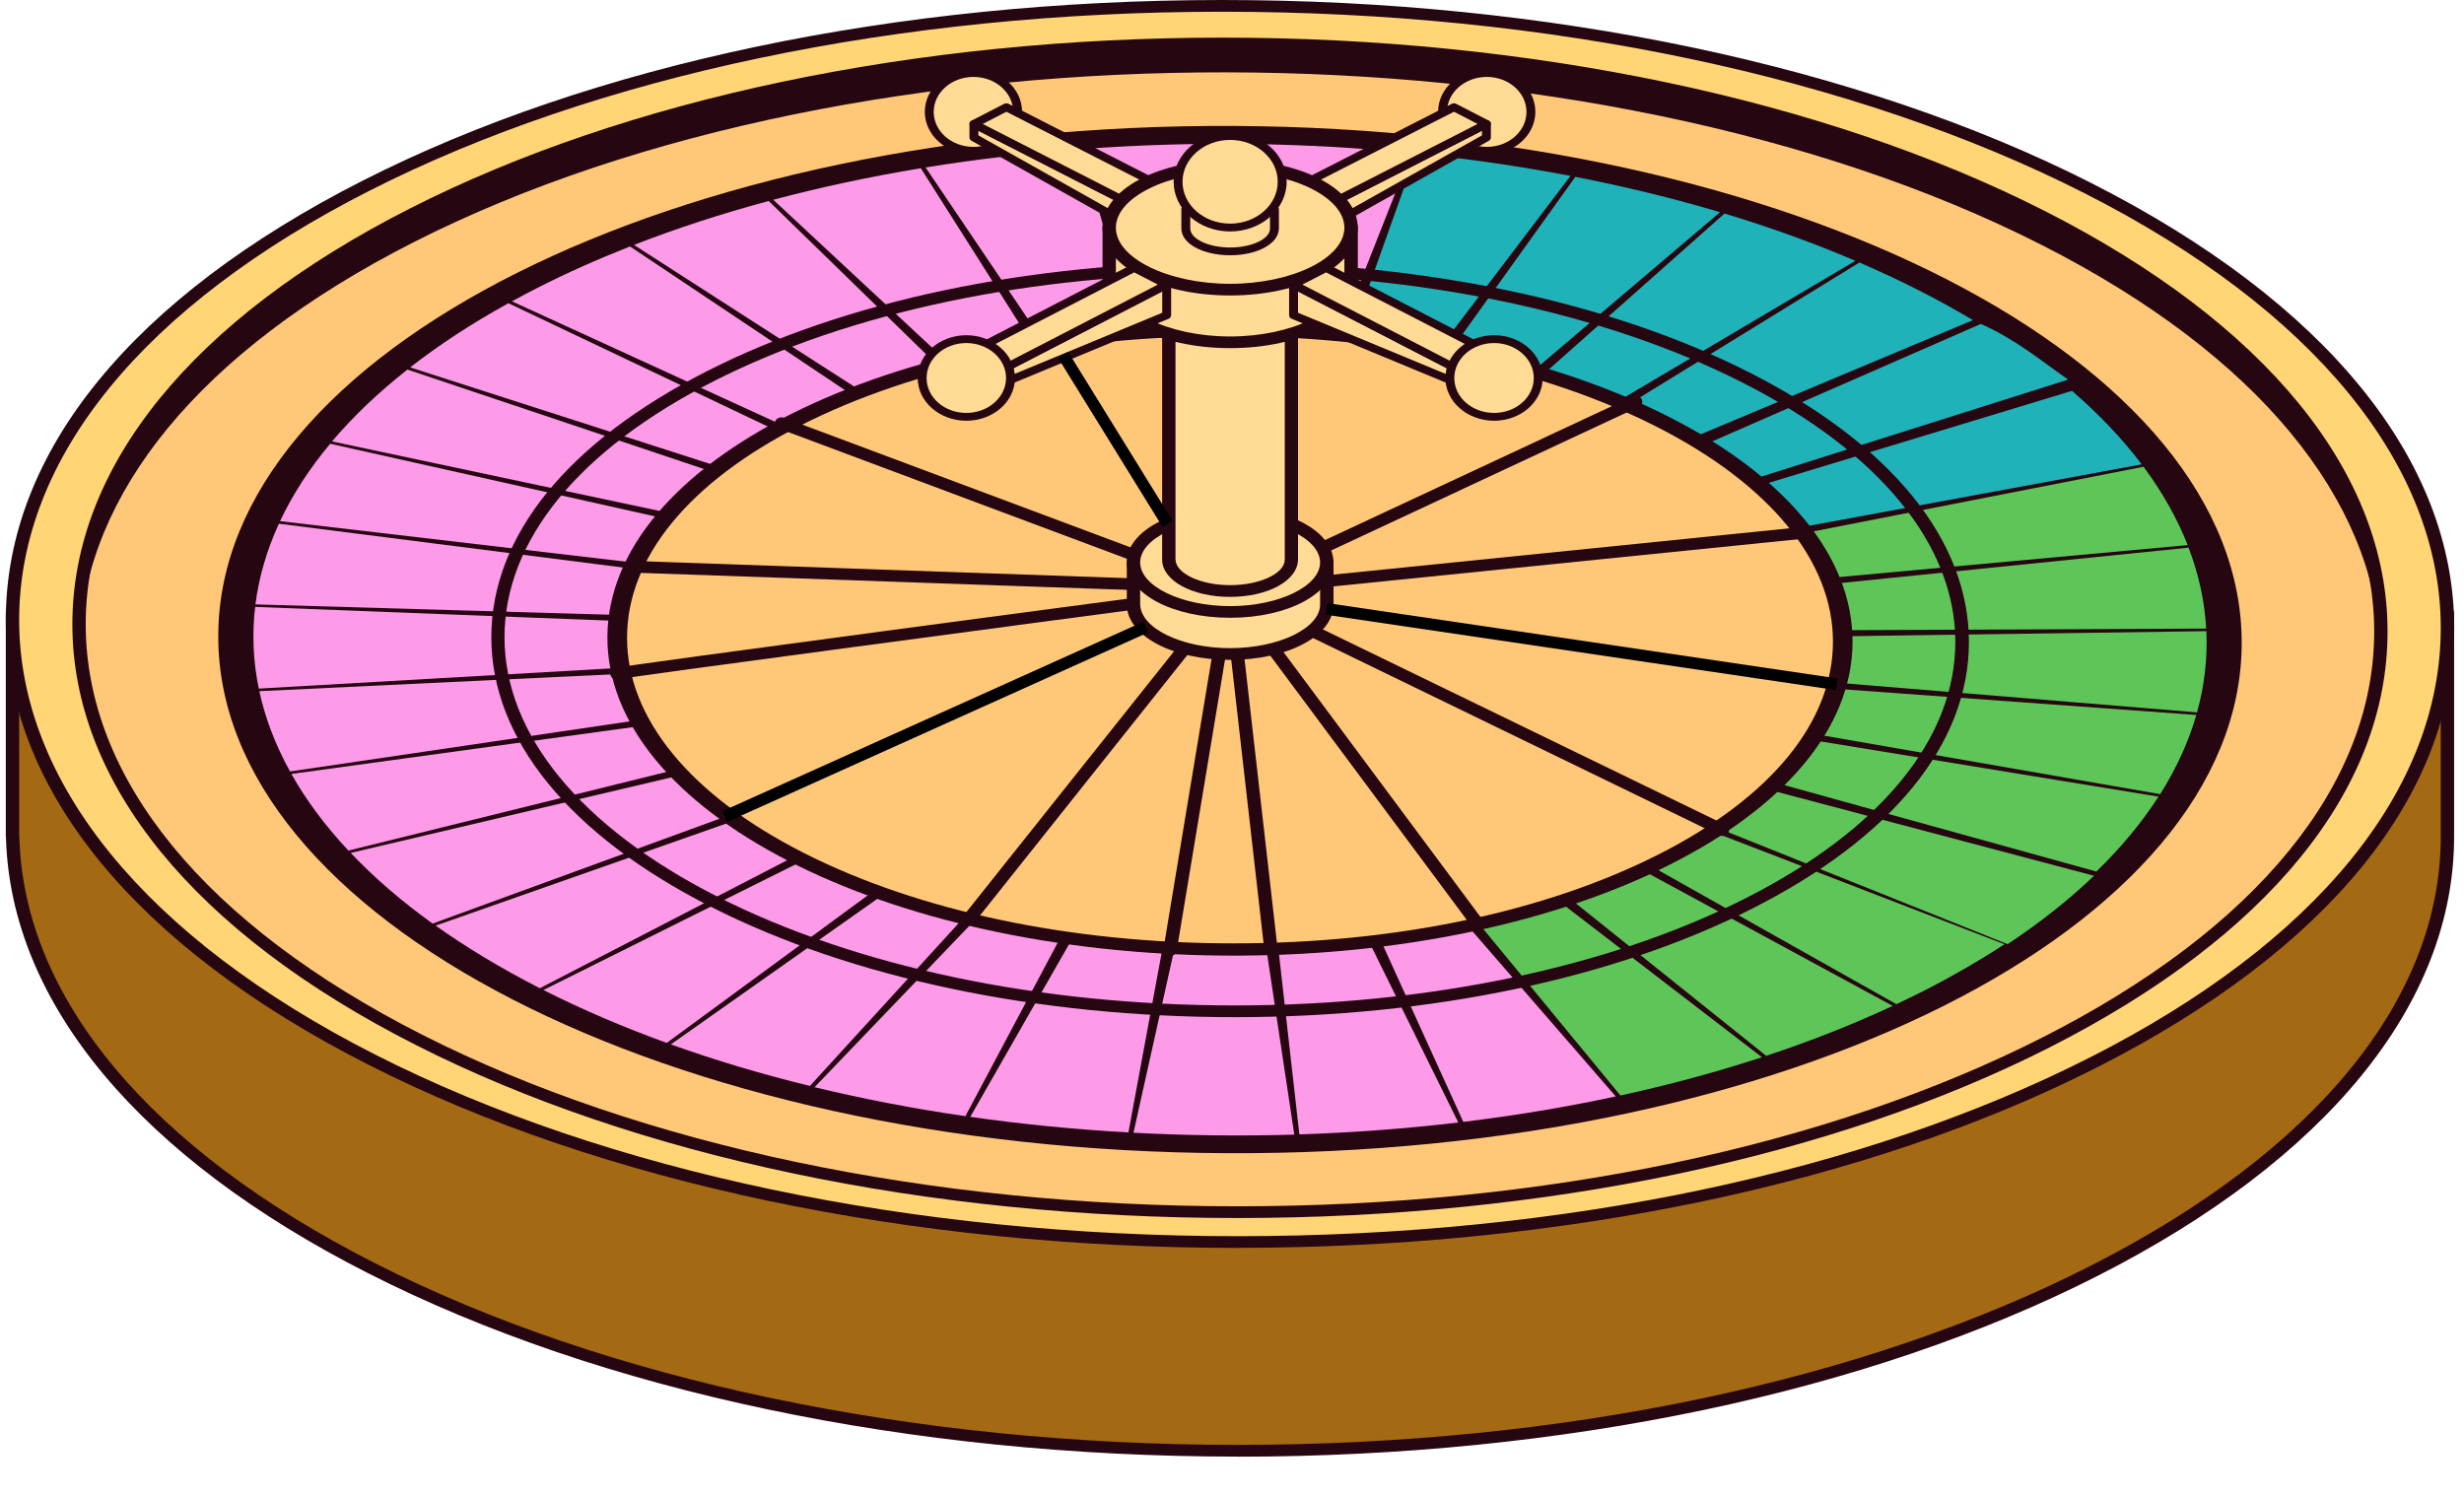 <svg width="420" height="255" viewBox="0 0 420 255" fill="none" xmlns="http://www.w3.org/2000/svg">
<g clip-path="url(#clip0_1932_105462)">
<path d="M417.192 104.566H412.914C404.981 84.944 385.989 66.203 355.94 50.956C274.635 9.684 143.242 9.471 62.453 50.489C32.267 65.816 13.412 84.731 5.888 104.566H2.126V142.596H2.156C2.809 169.235 23.211 195.833 63.378 216.216C144.683 257.487 276.076 257.701 356.88 216.682C397.108 196.26 417.207 169.448 417.207 142.596V104.566H417.192Z" fill="#A46913"/>
<path d="M210.971 248.31C155.089 248.31 102.468 237.225 62.817 217.083C23.757 197.26 1.823 170.902 1.019 142.85C0.988 142.77 0.988 142.69 0.988 142.61V104.58C0.988 104.033 1.504 103.579 2.126 103.579H5.069C13.123 83.063 32.752 64.415 61.876 49.635C100.951 29.8 152.965 18.875 208.347 18.875C263.728 18.875 316.85 29.96 356.501 50.102C385.474 64.815 405.239 83.29 413.703 103.579H417.176C417.798 103.579 418.314 104.033 418.314 104.58V142.61C418.314 142.61 418.314 142.676 418.314 142.716C418.269 171.076 396.653 197.647 357.426 217.563C318.351 237.398 266.337 248.323 210.956 248.323L210.971 248.31ZM3.264 142.37C3.264 142.37 3.294 142.503 3.294 142.57C3.961 169.982 25.501 195.833 63.939 215.348C103.257 235.317 155.483 246.309 210.956 246.309C266.428 246.309 317.563 235.477 356.289 215.815C394.818 196.247 416.039 170.249 416.039 142.596C416.039 142.556 416.039 142.53 416.039 142.49V105.567H412.899C412.413 105.567 411.989 105.3 411.822 104.9C403.707 84.797 384.169 66.443 355.363 51.809C316.046 31.841 263.819 20.849 208.347 20.849C152.874 20.849 101.74 31.681 63.014 51.343C34.056 66.056 14.671 84.571 6.965 104.886C6.813 105.3 6.373 105.567 5.888 105.567H3.264V142.37Z" fill="#260611"/>
<path d="M417.193 107.346C417.551 49.154 324.924 1.539 210.304 0.993C95.684 0.448 2.477 47.179 2.118 105.371C1.76 163.562 94.388 211.178 209.008 211.723C323.627 212.269 416.835 165.537 417.193 107.346Z" fill="#FFD575"/>
<path d="M210.956 212.734C155.074 212.734 102.453 201.649 62.801 181.507C22.938 161.271 0.988 134.353 0.988 105.7C0.988 77.047 22.619 50.702 61.891 30.76C100.951 10.925 152.965 0 208.362 0C263.759 0 316.85 11.085 356.516 31.227C396.38 51.463 418.329 78.381 418.329 107.021C418.329 135.66 396.699 162.032 357.442 181.96C318.367 201.796 266.352 212.721 210.971 212.721L210.956 212.734ZM208.347 2.001C153.36 2.001 101.74 12.832 63.014 32.494C24.485 52.063 3.264 78.061 3.264 105.7C3.264 133.339 24.819 159.897 63.939 179.773C103.257 199.742 155.483 210.733 210.956 210.733C266.428 210.733 317.563 199.902 356.289 180.24C394.818 160.671 416.039 134.673 416.039 107.034C416.039 79.395 394.484 52.837 355.363 32.961C316.046 12.992 263.834 2.001 208.362 2.001H208.347Z" fill="#260611"/>
<path d="M405.847 107.949C406.186 52.94 318.622 7.929 210.269 7.413C101.915 6.897 13.803 51.073 13.465 106.082C13.126 161.091 100.69 206.102 209.043 206.618C317.397 207.134 405.509 162.958 405.847 107.949Z" fill="#FFC878"/>
<path d="M210.895 207.638C158.062 207.638 108.308 197.154 70.811 178.105C33.101 158.964 12.335 133.499 12.335 106.407C12.335 79.542 32.782 54.371 69.931 35.509C106.882 16.754 156.06 6.416 208.423 6.416C260.786 6.416 311.01 16.901 348.507 35.949C386.202 55.091 406.968 80.556 406.968 107.648C406.968 134.739 386.505 159.684 349.372 178.546C312.42 197.3 263.243 207.638 210.88 207.638H210.895ZM208.438 8.43C156.469 8.43 107.686 18.662 71.084 37.243C34.663 55.731 14.61 80.289 14.61 106.407C14.61 132.752 34.967 157.603 71.933 176.371C109.097 195.246 158.441 205.637 210.88 205.637C263.319 205.637 311.632 195.406 348.234 176.811C384.639 158.323 404.693 133.766 404.693 107.648C404.693 81.529 384.336 56.452 347.37 37.67C310.206 18.795 260.861 8.404 208.423 8.404L208.438 8.43Z" fill="#260611"/>
<path d="M70.513 41.286C146.888 2.509 271.106 2.709 347.952 41.726C385.388 60.734 404.622 85.439 405.745 110.263C406.913 83.918 387.679 57.333 347.952 37.164C271.106 -1.853 146.888 -2.053 70.513 36.724C31.332 56.612 12.401 82.891 13.584 109.049C14.676 84.425 33.607 60.027 70.513 41.286Z" fill="#260611"/>
<path d="M382.108 109.848C382.406 61.491 305.438 21.923 210.195 21.47C114.952 21.017 37.501 59.85 37.204 108.207C36.906 156.563 113.875 196.132 209.117 196.585C304.36 197.038 381.811 158.204 382.108 109.848Z" fill="#260611"/>
<path d="M191.1 103.806L69.445 63.001C64.455 66.936 60.162 71.031 56.597 75.246L191.1 103.806Z" fill="#FE9BE9"/>
<path d="M201.521 98.95L156.955 28.679C148.354 30.107 139.935 31.894 131.805 34.055L201.521 98.95Z" fill="#FE9BE9"/>
<path d="M189.704 105.487L56.279 75.647C52.699 79.942 49.847 84.357 47.739 88.839L189.704 105.473V105.487Z" fill="#FE9BE9"/>
<path d="M198.335 99.804L131.031 34.268C123.067 36.403 115.392 38.897 108.065 41.752L198.32 99.817L198.335 99.804Z" fill="#FE9BE9"/>
<path d="M193.056 102.272L86.662 51.69C80.397 55.144 74.815 58.813 69.915 62.628L193.056 102.258V102.272Z" fill="#FE9BE9"/>
<path d="M191.615 114.344L59.783 145.398C63.727 149.559 68.383 153.588 73.738 157.443L191.615 114.357V114.344Z" fill="#FE9BE9"/>
<path d="M190.038 112.69L49.665 131.938C52.183 136.394 55.414 140.756 59.389 144.997L190.038 112.69Z" fill="#FE9BE9"/>
<path d="M188.87 107.274L47.541 89.279C45.463 93.815 44.129 98.403 43.537 103.032L188.885 107.274H188.87Z" fill="#FE9BE9"/>
<path d="M189.052 110.916L44.204 117.825C45.206 122.441 46.95 127.016 49.438 131.511L189.052 110.916Z" fill="#FE9BE9"/>
<path d="M208.513 98.123L212.503 24.544C203.386 24.438 194.27 24.704 185.244 25.358L208.513 98.123Z" fill="#FE9BE9"/>
<path d="M107.383 42.019C101.892 44.179 96.613 46.527 91.577 49.088C90.105 49.835 88.68 50.596 87.269 51.369L195.499 100.925L107.398 42.019H107.383Z" fill="#FE9BE9"/>
<path d="M193.709 115.838L74.254 157.79C79.517 161.525 85.433 165.1 92.017 168.461L193.709 115.838Z" fill="#FE9BE9"/>
<path d="M43.491 103.472C42.945 108.114 43.158 112.77 44.113 117.385L188.673 109.088L43.507 103.459L43.491 103.472Z" fill="#FE9BE9"/>
<path d="M212.109 98.163L240.535 26.078C231.555 25.198 222.469 24.691 213.368 24.558L212.109 98.163Z" fill="#FE9BE9"/>
<path d="M209.545 119.706L193.208 193.099C202.325 193.579 211.487 193.686 220.618 193.419L209.53 119.72L209.545 119.706Z" fill="#FE9BE9"/>
<path d="M215.658 98.523L267.703 29.987C259.117 28.346 250.319 27.065 241.4 26.158L215.658 98.51V98.523Z" fill="#1FB2B8"/>
<path d="M219.041 99.177L293.186 36.176C285.238 33.802 276.986 31.801 268.522 30.147L219.041 99.177Z" fill="#1FB2B8"/>
<path d="M316.258 44.46C309.174 41.432 301.711 38.737 293.945 36.403L222.15 100.111L316.243 44.473L316.258 44.46Z" fill="#1FB2B8"/>
<path d="M204.934 98.39L184.365 25.425C175.385 26.091 166.481 27.132 157.774 28.546L204.934 98.39Z" fill="#FE9BE9"/>
<path d="M374.491 121.44C375.765 116.852 376.296 112.223 376.084 107.594L231.161 109.622L374.491 121.44Z" fill="#5EC659"/>
<path d="M205.95 119.506L165.388 190.391C174.247 191.658 183.257 192.538 192.344 193.045L205.95 119.506Z" fill="#FE9BE9"/>
<path d="M92.623 168.768C99.252 172.116 106.29 175.117 113.647 177.785L196.272 117.132L92.623 168.768Z" fill="#FE9BE9"/>
<path d="M213.14 119.586L221.483 193.379C230.584 193.085 239.655 192.405 248.575 191.351L213.14 119.6V119.586Z" fill="#FE9BE9"/>
<path d="M199.215 118.199L114.345 178.039C121.93 180.76 129.878 183.121 138.054 185.122L199.215 118.186V118.199Z" fill="#FE9BE9"/>
<path d="M224.926 101.285L336.296 54.571C333.353 52.823 330.274 51.116 327.013 49.462C323.751 47.808 320.384 46.234 316.941 44.753L224.941 101.298L224.926 101.285Z" fill="#1FB2B8"/>
<path d="M216.644 119.173L249.424 191.244C258.267 190.177 266.959 188.723 275.408 186.909L216.644 119.173Z" fill="#FE9BE9"/>
<path d="M222.985 117.465L301.059 179.986C308.583 177.492 315.788 174.664 322.614 171.476L223 117.465H222.985Z" fill="#5EC659"/>
<path d="M219.966 118.466L276.212 186.749C284.525 184.935 292.579 182.761 300.331 180.226L219.966 118.466Z" fill="#5EC659"/>
<path d="M202.476 118.999L138.843 185.335C147.186 187.349 155.787 189.004 164.554 190.271L202.476 118.999Z" fill="#FE9BE9"/>
<path d="M229.522 113.17L357.335 148.572C361.583 144.45 365.117 140.169 367.923 135.807L229.522 113.183V113.17Z" fill="#5EC659"/>
<path d="M227.844 115.132L342.203 160.952C347.815 157.23 352.715 153.335 356.932 149.293L227.844 115.118V115.132Z" fill="#5EC659"/>
<path d="M323.251 171.182C324.768 170.462 326.269 169.742 327.741 168.995C332.777 166.434 337.419 163.752 341.666 160.964L225.639 116.238L323.251 171.182Z" fill="#5EC659"/>
<path d="M230.645 111.436L368.211 135.38C371.003 130.965 373.05 126.443 374.37 121.881L230.645 111.436Z" fill="#5EC659"/>
<path d="M231.07 107.794L376.054 107.154C375.796 102.539 374.795 97.923 373.05 93.361L231.07 107.794Z" fill="#5EC659"/>
<path d="M229.098 104.273L365.056 79.155C361.81 74.86 357.851 70.671 353.179 66.629L229.098 104.273Z" fill="#1FB2B8"/>
<path d="M220.468 106.468L352.53 64.71C347.928 61.513 343.504 57.79 337.636 55.223L220.468 106.468Z" fill="#1FB2B8"/>
<path d="M230.387 105.993L372.898 92.921C371.124 88.399 368.606 83.93 365.375 79.569L230.387 105.993Z" fill="#5EC659"/>
<path d="M210.455 173.397C176.78 173.397 145.047 166.714 121.141 154.562C97.022 142.316 83.749 126.002 83.749 108.635C83.749 91.267 96.84 75.287 120.595 63.228C144.152 51.263 175.521 44.673 208.908 44.673C242.295 44.673 274.316 51.356 298.222 63.508C322.341 75.754 335.613 92.067 335.613 109.435C335.613 126.803 322.523 142.783 298.768 154.842C275.211 166.807 243.842 173.397 210.47 173.397H210.455ZM208.878 46.674C175.885 46.674 144.926 53.17 121.702 64.962C98.676 76.647 85.995 92.161 85.995 108.635C85.995 125.109 98.873 140.956 122.248 152.828C145.821 164.793 177.144 171.396 210.425 171.396C243.417 171.396 274.362 164.9 297.585 153.108C320.611 141.422 333.293 125.909 333.293 109.422C333.293 92.934 320.414 77.101 297.039 65.229C273.467 53.264 242.143 46.661 208.862 46.661L208.878 46.674Z" fill="#260611"/>
<path d="M315.776 109.532C315.959 79.777 268.596 55.43 209.987 55.151C151.379 54.872 103.719 78.767 103.536 108.522C103.353 138.277 150.716 162.625 209.324 162.904C267.933 163.182 315.593 139.287 315.776 109.532Z" fill="#260611"/>
<path d="M313.576 109.522C313.756 80.385 267.374 56.544 209.98 56.271C152.587 55.998 105.915 79.396 105.735 108.533C105.556 137.669 151.938 161.51 209.331 161.783C266.725 162.056 313.397 138.658 313.576 109.522Z" fill="#FFC878"/>
<path d="M210.319 162.805C182.241 162.805 155.787 157.229 135.855 147.105C115.711 136.874 104.622 123.241 104.622 108.715C104.622 94.188 115.559 80.836 135.4 70.751C155.043 60.773 181.194 55.278 209.029 55.278C236.864 55.278 263.546 60.853 283.493 70.978C303.638 81.209 314.726 94.842 314.726 109.368C314.726 123.895 303.804 137.247 283.948 147.332C264.305 157.309 238.154 162.805 210.319 162.805ZM209.014 57.292C181.574 57.292 155.832 62.694 136.522 72.499C117.409 82.196 106.882 95.069 106.882 108.728C106.882 122.387 117.576 135.526 136.977 145.384C156.575 155.335 182.62 160.818 210.304 160.818C237.987 160.818 263.486 155.415 282.796 145.611C301.908 135.913 312.436 123.041 312.436 109.382C312.436 95.722 301.741 82.583 282.34 72.725C262.742 62.774 236.697 57.292 209.014 57.292Z" fill="#260611"/>
<path d="M216.614 162.512C216.037 162.512 215.537 162.125 215.476 161.618L208.544 100.858C208.498 100.484 208.696 100.124 209.044 99.924C209.393 99.724 209.848 99.697 210.228 99.884L294.142 140.635C294.688 140.902 294.885 141.516 294.582 141.996C294.278 142.476 293.581 142.65 293.034 142.383L211.016 102.552L217.736 161.418C217.797 161.965 217.342 162.458 216.72 162.512C216.674 162.512 216.644 162.512 216.598 162.512H216.614Z" fill="#260611"/>
<path d="M251.896 158.51C251.517 158.51 251.168 158.35 250.941 158.056L208.741 101.298C208.529 101.005 208.498 100.644 208.665 100.324C208.832 100.004 209.166 99.791 209.56 99.751L307.506 89.813C308.143 89.76 308.689 90.147 308.765 90.693C308.84 91.24 308.385 91.734 307.763 91.801L211.638 101.552L252.837 156.963C253.186 157.43 253.034 158.043 252.503 158.35C252.306 158.457 252.094 158.51 251.881 158.51H251.896Z" fill="#260611"/>
<path d="M165.555 157.176C165.328 157.176 165.1 157.123 164.903 156.989C164.387 156.669 164.266 156.042 164.63 155.602L207.952 101.191L132.76 73.059C132.184 72.846 131.911 72.259 132.154 71.752C132.396 71.245 133.079 71.018 133.64 71.218L210.137 99.831C210.455 99.951 210.698 100.191 210.789 100.471C210.88 100.764 210.819 101.071 210.622 101.325L166.496 156.749C166.268 157.029 165.919 157.176 165.555 157.176Z" fill="#260611"/>
<path d="M105.168 115.825C104.667 115.825 104.212 115.544 104.061 115.104C103.894 114.584 104.197 114.05 104.774 113.877C106.306 113.437 191.661 102.125 209.317 99.791L278.275 67.59C278.836 67.323 279.519 67.51 279.807 68.003C280.095 68.497 279.898 69.097 279.337 69.351L210.212 101.632C210.091 101.685 209.97 101.725 209.848 101.738C174.641 106.394 107.519 115.331 105.441 115.784C105.35 115.811 105.259 115.811 105.153 115.811L105.168 115.825Z" fill="#260611"/>
<path d="M218.388 103.712H216.872V110.822H218.388V103.712Z" fill="#260611"/>
<path d="M216.872 57.919H215.355V99.27H216.872V57.919Z" fill="#260611"/>
<path d="M213.595 38.137H212.078V42.579H213.595V38.137Z" fill="#260611"/>
<path d="M224.213 100.818H222.697V107.928H224.213V100.818Z" fill="#260611"/>
<path d="M199.427 162.965C199.427 162.965 199.321 162.965 199.261 162.965C198.639 162.885 198.214 162.378 198.305 161.831L208.377 101.125L107.868 97.616C107.246 97.59 106.746 97.123 106.776 96.576C106.806 96.016 107.398 95.576 107.959 95.616L209.727 99.177C210.046 99.177 210.349 99.324 210.561 99.537C210.774 99.751 210.865 100.044 210.819 100.324L200.565 162.125C200.489 162.618 199.989 162.979 199.443 162.979L199.427 162.965Z" fill="#260611"/>
<path d="M173.473 19.062C173.473 22.717 170.106 25.691 165.934 25.691C161.763 25.691 158.396 22.73 158.396 19.062C158.396 15.393 161.763 12.432 165.934 12.432C170.106 12.432 173.473 15.393 173.473 19.062Z" fill="#FFDB95"/>
<path d="M165.935 26.358C161.369 26.358 157.637 23.09 157.637 19.062C157.637 15.033 161.354 11.765 165.935 11.765C170.516 11.765 174.217 15.033 174.217 19.062C174.217 23.09 170.5 26.358 165.935 26.358ZM165.935 13.112C162.203 13.112 159.154 15.78 159.154 19.075C159.154 22.37 162.188 25.038 165.935 25.038C169.681 25.038 172.7 22.37 172.7 19.075C172.7 15.78 169.666 13.112 165.935 13.112Z" fill="#260611"/>
<path d="M260.968 19.062C260.968 22.717 257.6 25.691 253.429 25.691C249.257 25.691 245.89 22.73 245.89 19.062C245.89 15.393 249.257 12.432 253.429 12.432C257.6 12.432 260.968 15.393 260.968 19.062Z" fill="#FFDB95"/>
<path d="M253.428 26.358C248.863 26.358 245.131 23.09 245.131 19.062C245.131 15.033 248.847 11.765 253.428 11.765C258.009 11.765 261.711 15.033 261.711 19.062C261.711 23.09 257.994 26.358 253.428 26.358ZM253.428 13.112C249.697 13.112 246.648 15.78 246.648 19.075C246.648 22.37 249.682 25.038 253.428 25.038C257.175 25.038 260.194 22.37 260.194 19.075C260.194 15.78 257.16 13.112 253.428 13.112Z" fill="#260611"/>
<path d="M225.548 35.362V39.084L219.996 36.256V32.494L225.548 35.362Z" fill="#FFDB95"/>
<path d="M225.548 40.084C225.351 40.084 225.154 40.044 224.972 39.951L219.42 37.123C219.071 36.95 218.859 36.616 218.859 36.256V32.494C218.859 32.134 219.071 31.801 219.435 31.627C219.784 31.454 220.224 31.454 220.573 31.627L226.125 34.495C226.473 34.669 226.686 35.002 226.686 35.362V39.084C226.686 39.444 226.473 39.778 226.125 39.951C225.942 40.044 225.745 40.084 225.563 40.084H225.548ZM221.134 35.682L224.41 37.35V35.936L221.134 34.242V35.682Z" fill="#260611"/>
<path d="M225.548 35.362V39.084L253.368 23.45V21.129L225.548 35.362Z" fill="#FFDB95"/>
<path d="M225.548 39.751C225.427 39.751 225.306 39.724 225.184 39.671C224.941 39.551 224.79 39.324 224.79 39.084V35.362C224.79 35.122 224.926 34.909 225.169 34.789L252.989 20.556C253.216 20.436 253.504 20.436 253.747 20.556C253.99 20.676 254.126 20.889 254.126 21.129V23.437C254.126 23.664 253.99 23.877 253.778 23.997L225.958 39.644C225.836 39.711 225.685 39.751 225.548 39.751ZM226.307 35.749V37.87L252.61 23.077V22.29L226.307 35.749Z" fill="#260611"/>
<path d="M253.368 21.129L225.548 35.362L219.996 32.494L247.831 18.275L253.368 21.129Z" fill="#FFDB95"/>
<path d="M225.548 36.029C225.412 36.029 225.275 36.002 225.169 35.936L219.617 33.068C219.39 32.948 219.238 32.734 219.238 32.494C219.238 32.254 219.375 32.041 219.617 31.921L247.452 17.701C247.68 17.581 247.983 17.581 248.211 17.701L253.747 20.556C253.975 20.676 254.126 20.889 254.126 21.129C254.126 21.369 253.99 21.583 253.747 21.703L225.927 35.936C225.806 36.002 225.685 36.029 225.548 36.029ZM221.498 32.494L225.548 34.589L251.866 21.129L247.831 19.048L221.498 32.494Z" fill="#260611"/>
<path d="M193.815 35.362V39.084L199.367 36.256V32.494L193.815 35.362Z" fill="#FFDB95"/>
<path d="M193.815 40.084C193.618 40.084 193.42 40.044 193.254 39.951C192.905 39.778 192.692 39.444 192.692 39.084V35.362C192.692 35.002 192.905 34.682 193.254 34.495L198.805 31.627C199.154 31.441 199.594 31.441 199.943 31.627C200.292 31.801 200.52 32.134 200.52 32.494V36.256C200.52 36.616 200.307 36.936 199.958 37.123L194.406 39.951C194.224 40.044 194.027 40.084 193.83 40.084H193.815ZM194.953 35.936V37.35L198.229 35.682V34.242L194.953 35.936Z" fill="#260611"/>
<path d="M193.83 35.362V39.084L166.01 23.45V21.129L193.83 35.362Z" fill="#FFDB95"/>
<path d="M193.83 39.751C193.694 39.751 193.542 39.711 193.421 39.644L165.601 23.997C165.388 23.877 165.252 23.664 165.252 23.437V21.129C165.252 20.889 165.404 20.676 165.631 20.556C165.874 20.436 166.162 20.436 166.39 20.556L194.209 34.789C194.437 34.909 194.589 35.122 194.589 35.362V39.084C194.589 39.324 194.437 39.551 194.194 39.671C194.073 39.724 193.951 39.751 193.83 39.751ZM166.769 23.077L193.072 37.87V35.749L166.769 22.29V23.077Z" fill="#260611"/>
<path d="M166.01 21.129L193.83 35.362L199.367 32.494L171.547 18.275L166.01 21.129Z" fill="#FFDB95"/>
<path d="M193.83 36.029C193.694 36.029 193.572 36.002 193.451 35.936L165.631 21.703C165.404 21.583 165.252 21.369 165.252 21.129C165.252 20.889 165.388 20.676 165.631 20.556L171.168 17.701C171.411 17.581 171.699 17.581 171.926 17.701L199.761 31.921C199.989 32.041 200.14 32.254 200.14 32.494C200.14 32.734 200.004 32.948 199.761 33.068L194.209 35.936C194.088 36.002 193.951 36.029 193.83 36.029ZM167.512 21.129L193.83 34.589L197.88 32.494L171.547 19.048L167.512 21.129Z" fill="#260611"/>
<path d="M226.17 95.816H193.208V103.059C193.208 107.714 200.58 111.503 209.682 111.503C218.783 111.503 226.155 107.728 226.155 103.059C226.155 103.019 226.155 102.979 226.155 102.939V95.816H226.17Z" fill="#FCBD2B"/>
<path d="M226.17 95.816H193.208V103.059C193.208 107.714 200.58 111.503 209.682 111.503C218.783 111.503 226.155 107.728 226.155 103.059C226.155 103.019 226.155 102.979 226.155 102.939V95.816H226.17Z" fill="#FFDB95"/>
<path d="M209.682 112.49C199.807 112.49 192.071 108.341 192.071 103.046V95.802C192.071 95.255 192.586 94.802 193.208 94.802H226.17C226.792 94.802 227.308 95.255 227.308 95.802V102.925C227.308 102.925 227.308 102.965 227.308 102.992C227.308 103.019 227.308 103.046 227.308 103.046C227.308 108.341 219.572 112.49 209.697 112.49H209.682ZM194.346 96.816V102.939C194.346 107.087 201.369 110.489 209.682 110.489C217.994 110.489 225.017 107.087 225.017 103.046C225.017 103.006 225.017 102.965 225.017 102.925V96.803H194.331L194.346 96.816Z" fill="#260611"/>
<path d="M209.682 104.326C218.78 104.326 226.155 100.546 226.155 95.882C226.155 91.219 218.78 87.439 209.682 87.439C200.584 87.439 193.208 91.219 193.208 95.882C193.208 100.546 200.584 104.326 209.682 104.326Z" fill="#FFDB95"/>
<path d="M209.682 105.313C199.807 105.313 192.071 101.165 192.071 95.869C192.071 90.573 199.807 86.425 209.682 86.425C219.557 86.425 227.293 90.573 227.293 95.869C227.293 101.165 219.557 105.313 209.682 105.313ZM209.682 88.439C201.369 88.439 194.346 91.841 194.346 95.882C194.346 99.924 201.369 103.326 209.682 103.326C217.994 103.326 225.017 99.924 225.017 95.882C225.017 91.841 217.994 88.439 209.682 88.439Z" fill="#260611"/>
<path d="M220.133 52.917H199.245V95.415C199.245 98.364 203.917 100.765 209.697 100.765C215.476 100.765 220.148 98.364 220.148 95.415C220.148 95.389 220.148 95.362 220.148 95.335V52.917H220.133Z" fill="#FCBD2B"/>
<path d="M220.133 52.917H199.245V95.415C199.245 98.364 203.917 100.765 209.697 100.765C215.476 100.765 220.148 98.364 220.148 95.415C220.148 95.389 220.148 95.362 220.148 95.335V52.917H220.133Z" fill="#FFDB95"/>
<path d="M209.682 101.752C203.189 101.752 198.093 98.964 198.093 95.402V52.903C198.093 52.356 198.608 51.903 199.23 51.903H220.118C220.74 51.903 221.255 52.356 221.255 52.903V95.322C221.255 98.95 216.174 101.752 209.666 101.752H209.682ZM200.368 53.904V95.322C200.368 97.75 204.63 99.751 209.682 99.751C214.733 99.751 218.995 97.763 218.995 95.402V53.904H200.383H200.368Z" fill="#260611"/>
<path d="M230.296 38.737H189.052V47.794C189.052 53.624 198.29 58.359 209.667 58.359C221.043 58.359 230.281 53.637 230.281 47.794C230.281 47.741 230.281 47.701 230.281 47.648V38.737H230.296Z" fill="#FCBD2B"/>
<path d="M230.296 38.737H189.052V47.794C189.052 53.624 198.29 58.359 209.667 58.359C221.043 58.359 230.281 53.637 230.281 47.794C230.281 47.741 230.281 47.701 230.281 47.648V38.737H230.296Z" fill="#FFDB95"/>
<path d="M209.682 59.346C197.486 59.346 187.929 54.264 187.929 47.781V38.724C187.929 38.177 188.445 37.723 189.067 37.723H230.311C230.933 37.723 231.449 38.177 231.449 38.724V47.634C231.449 47.634 231.449 47.688 231.449 47.715V47.781C231.449 54.264 221.893 59.346 209.697 59.346H209.682ZM190.205 39.738V47.794C190.205 52.97 199.124 57.359 209.682 57.359C220.239 57.359 229.158 52.983 229.158 47.794C229.158 47.741 229.158 47.701 229.158 47.648V39.738H190.19H190.205Z" fill="#260611"/>
<path d="M209.682 49.368C221.067 49.368 230.296 44.639 230.296 38.804C230.296 32.969 221.067 28.239 209.682 28.239C198.297 28.239 189.067 32.969 189.067 38.804C189.067 44.639 198.297 49.368 209.682 49.368Z" fill="#FFDB95"/>
<path d="M209.682 50.369C197.486 50.369 187.929 45.287 187.929 38.804C187.929 32.321 197.486 27.239 209.682 27.239C221.877 27.239 231.434 32.321 231.434 38.804C231.434 45.287 221.877 50.369 209.682 50.369ZM209.682 29.253C199.124 29.253 190.205 33.628 190.205 38.817C190.205 44.006 199.124 48.381 209.682 48.381C220.239 48.381 229.158 44.006 229.158 38.817C229.158 33.628 220.239 29.253 209.682 29.253Z" fill="#260611"/>
<path d="M217.236 35.656H202.127V38.977C202.127 41.111 205.51 42.846 209.682 42.846C213.853 42.846 217.236 41.111 217.236 38.977C217.236 38.964 217.236 38.937 217.236 38.924V35.656Z" fill="#FFDB95"/>
<path d="M209.682 43.513C205.025 43.513 201.369 41.525 201.369 38.977V35.656C201.369 35.282 201.703 34.989 202.128 34.989H217.236C217.66 34.989 217.994 35.282 217.994 35.656V38.924C217.994 41.525 214.339 43.513 209.682 43.513ZM202.886 36.336V38.937C202.886 40.725 205.996 42.192 209.682 42.192C213.368 42.192 216.477 40.725 216.477 38.99V36.336H202.886Z" fill="#260611"/>
<path d="M249.318 63.401V65.682L254.87 62.841V60.533L249.318 63.401Z" fill="#FFDB95"/>
<path d="M249.318 66.683C249.121 66.683 248.923 66.643 248.757 66.549C248.408 66.376 248.18 66.043 248.18 65.682V63.415C248.18 63.055 248.393 62.734 248.741 62.548L254.293 59.68C254.642 59.493 255.082 59.493 255.431 59.68C255.78 59.853 256.007 60.187 256.007 60.547V62.855C256.007 63.215 255.795 63.535 255.446 63.721L249.894 66.549C249.712 66.643 249.515 66.683 249.318 66.683Z" fill="#260611"/>
<path d="M249.318 63.401V65.682L220.512 53.73V48.515L249.318 63.401Z" fill="#FFDB95"/>
<path d="M249.318 66.349C249.212 66.349 249.09 66.323 248.999 66.283L220.178 54.344C219.905 54.237 219.739 53.997 219.739 53.744V48.528C219.739 48.288 219.89 48.075 220.118 47.955C220.345 47.834 220.649 47.834 220.876 47.955L249.697 62.841C249.925 62.961 250.076 63.175 250.076 63.415V65.682C250.076 65.909 249.94 66.123 249.727 66.243C249.606 66.309 249.47 66.349 249.318 66.349ZM221.255 53.317L248.559 64.629V63.788L221.255 49.689V53.317Z" fill="#260611"/>
<path d="M220.512 48.515L249.318 63.401L254.87 60.533L226.049 45.66L220.512 48.515Z" fill="#FFDB95"/>
<path d="M249.318 64.068C249.181 64.068 249.06 64.042 248.939 63.975L220.118 49.088C219.89 48.968 219.739 48.755 219.739 48.515C219.739 48.275 219.875 48.061 220.118 47.941L225.654 45.087C225.897 44.967 226.185 44.967 226.428 45.087L255.249 59.96C255.476 60.08 255.628 60.293 255.628 60.533C255.628 60.774 255.492 60.987 255.249 61.107L249.697 63.975C249.576 64.042 249.439 64.068 249.318 64.068ZM221.999 48.515L249.318 62.628L253.368 60.533L226.034 46.434L221.999 48.515Z" fill="#260611"/>
<path d="M170.061 63.401V65.682L164.494 62.841V60.533L170.061 63.401Z" fill="#FFDB95"/>
<path d="M170.061 66.683C169.863 66.683 169.666 66.643 169.484 66.549L163.932 63.721C163.583 63.548 163.371 63.215 163.371 62.855V60.547C163.371 60.187 163.583 59.853 163.948 59.68C164.296 59.506 164.736 59.506 165.085 59.68L170.637 62.548C170.986 62.721 171.198 63.055 171.198 63.415V65.682C171.198 66.043 170.986 66.376 170.622 66.549C170.44 66.643 170.243 66.683 170.061 66.683Z" fill="#260611"/>
<path d="M170.045 63.401V65.682L198.866 53.73V48.515L170.045 63.401Z" fill="#FFDB95"/>
<path d="M170.045 66.349C169.909 66.349 169.757 66.309 169.636 66.243C169.423 66.123 169.287 65.909 169.287 65.682V63.415C169.287 63.175 169.423 62.961 169.666 62.841L198.487 47.955C198.714 47.834 199.018 47.834 199.245 47.955C199.488 48.075 199.625 48.288 199.625 48.528V53.744C199.625 53.997 199.458 54.237 199.185 54.344L170.364 66.283C170.258 66.323 170.151 66.349 170.045 66.349ZM170.804 63.788V64.629L198.108 53.317V49.689L170.804 63.788Z" fill="#260611"/>
<path d="M198.866 48.515L170.045 63.401L164.494 60.533L193.33 45.66L198.866 48.515Z" fill="#FFDB95"/>
<path d="M170.045 64.068C169.909 64.068 169.787 64.042 169.666 63.975L164.114 61.107C163.887 60.987 163.735 60.774 163.735 60.533C163.735 60.293 163.872 60.08 164.114 59.96L192.935 45.087C193.178 44.967 193.466 44.967 193.709 45.087L199.245 47.941C199.473 48.061 199.625 48.275 199.625 48.515C199.625 48.755 199.488 48.968 199.245 49.088L170.425 63.975C170.303 64.042 170.182 64.068 170.045 64.068ZM165.995 60.533L170.045 62.628L197.364 48.515L193.33 46.434L166.01 60.533H165.995Z" fill="#260611"/>
<path d="M164.706 71.058C168.87 71.058 172.245 68.09 172.245 64.428C172.245 60.767 168.87 57.799 164.706 57.799C160.542 57.799 157.167 60.767 157.167 64.428C157.167 68.09 160.542 71.058 164.706 71.058Z" fill="#FFDB95"/>
<path d="M164.706 71.725C160.14 71.725 156.424 68.457 156.424 64.442C156.424 60.427 160.14 57.145 164.706 57.145C169.272 57.145 173.003 60.413 173.003 64.442C173.003 68.47 169.287 71.725 164.706 71.725ZM164.706 58.479C160.974 58.479 157.94 61.147 157.94 64.442C157.94 67.737 160.974 70.391 164.706 70.391C168.437 70.391 171.486 67.723 171.486 64.442C171.486 61.16 168.452 58.479 164.706 58.479Z" fill="#260611"/>
<path d="M262.196 64.428C262.196 68.083 258.829 71.058 254.657 71.058C250.486 71.058 247.118 68.097 247.118 64.428C247.118 60.76 250.486 57.799 254.657 57.799C258.829 57.799 262.196 60.76 262.196 64.428Z" fill="#FFDB95"/>
<path d="M254.672 71.725C250.107 71.725 246.375 68.457 246.375 64.442C246.375 60.427 250.091 57.145 254.672 57.145C259.253 57.145 262.955 60.413 262.955 64.442C262.955 68.47 259.238 71.725 254.672 71.725ZM254.672 58.479C250.941 58.479 247.892 61.147 247.892 64.442C247.892 67.737 250.926 70.391 254.672 70.391C258.419 70.391 261.438 67.723 261.438 64.442C261.438 61.16 258.404 58.479 254.672 58.479Z" fill="#260611"/>
<path d="M209.682 38.791C214.583 38.791 218.555 35.297 218.555 30.987C218.555 26.677 214.583 23.184 209.682 23.184C204.781 23.184 200.808 26.677 200.808 30.987C200.808 35.297 204.781 38.791 209.682 38.791Z" fill="#FCBD2B"/>
<path d="M209.682 38.791C214.583 38.791 218.555 35.297 218.555 30.987C218.555 26.677 214.583 23.184 209.682 23.184C204.781 23.184 200.808 26.677 200.808 30.987C200.808 35.297 204.781 38.791 209.682 38.791Z" fill="#FFDB95"/>
<path d="M209.682 39.457C204.372 39.457 200.049 35.656 200.049 30.987C200.049 26.318 204.372 22.517 209.682 22.517C214.991 22.517 219.314 26.318 219.314 30.987C219.314 35.656 214.991 39.457 209.682 39.457ZM209.682 23.851C205.207 23.851 201.566 27.052 201.566 30.987C201.566 34.922 205.207 38.123 209.682 38.123C214.156 38.123 217.797 34.922 217.797 30.987C217.797 27.052 214.156 23.851 209.682 23.851Z" fill="#260611"/>
<path d="M195.322 106.889L123.544 139.198" stroke="black" stroke-width="2"/>
<path d="M199.009 89.297L181.208 60.494" stroke="black" stroke-width="2"/>
<path d="M226.113 103.803L313.078 116.648" stroke="black" stroke-width="2"/>
</g>
<defs>
<clipPath id="clip0_1932_105462">
<rect width="418.024" height="254.979" fill="white" transform="translate(0.988)"/>
</clipPath>
</defs>
</svg>
